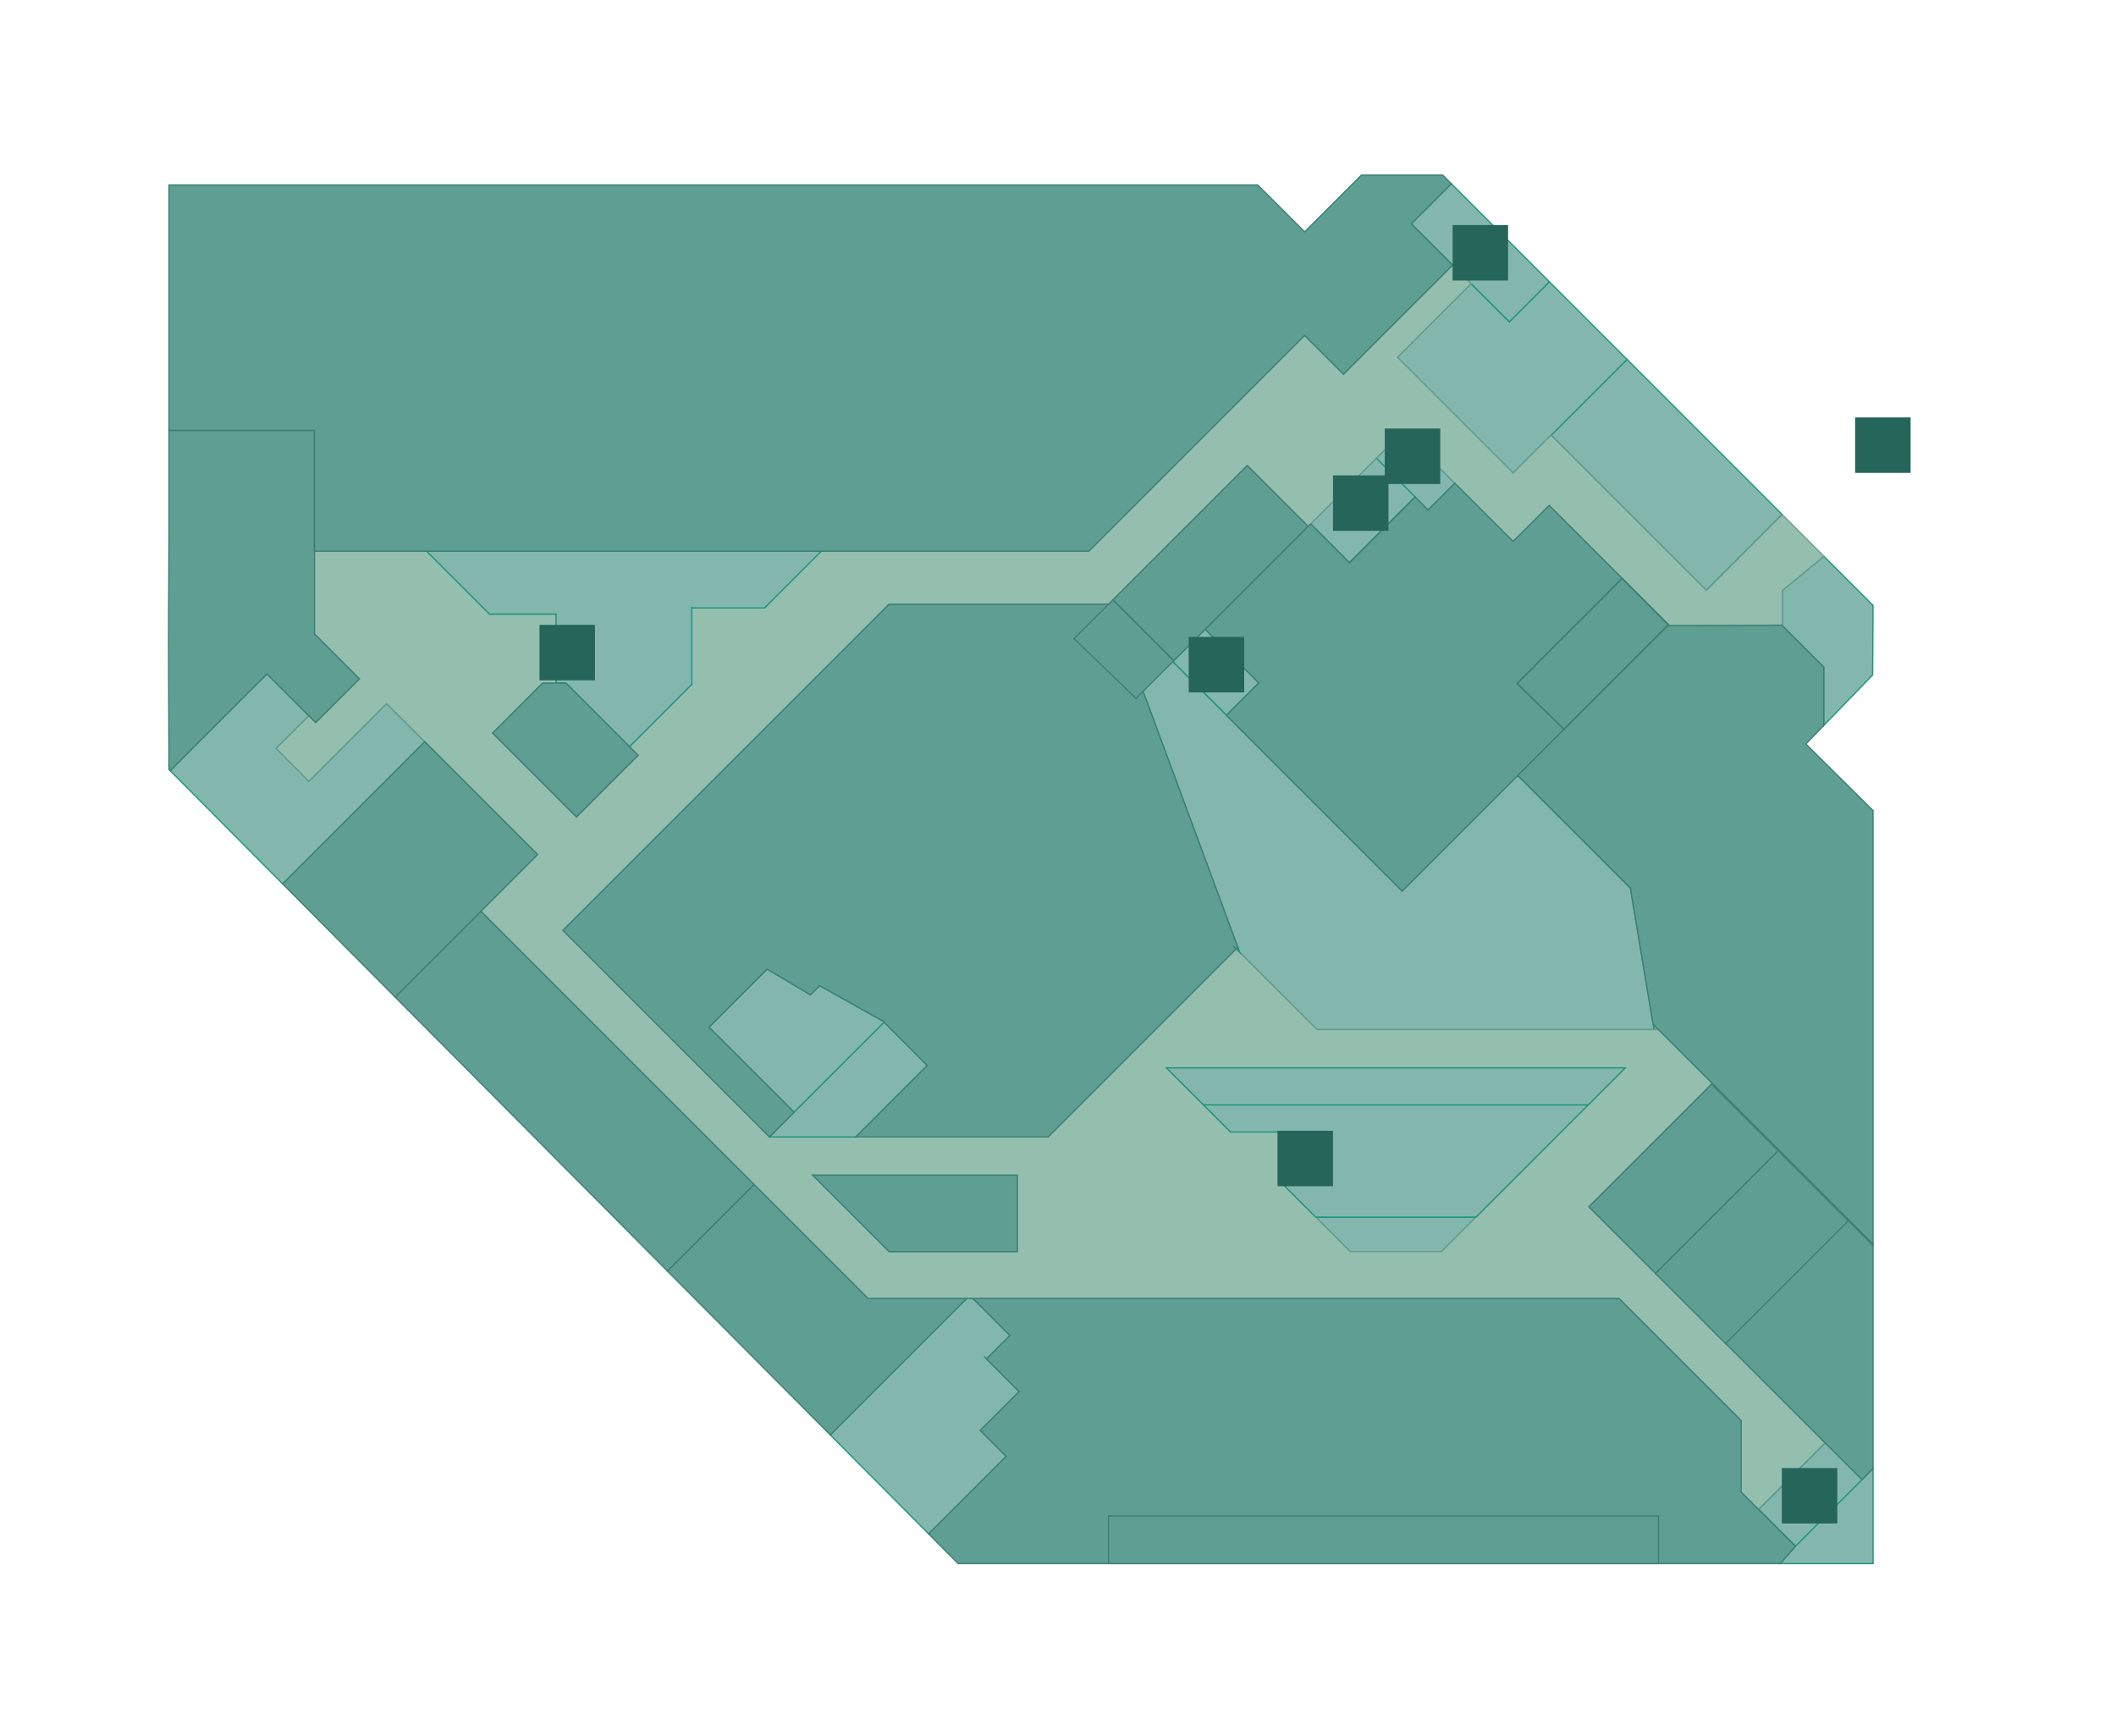 <?xml version="1.0" encoding="utf-8"?>
<!-- Generator: Adobe Illustrator 17.0.0, SVG Export Plug-In . SVG Version: 6.00 Build 0)  -->
<!DOCTYPE svg PUBLIC "-//W3C//DTD SVG 1.1//EN" "http://www.w3.org/Graphics/SVG/1.1/DTD/svg11.dtd">
<svg version="1.1" id="Layer_1" xmlns="http://www.w3.org/2000/svg" xmlns:xlink="http://www.w3.org/1999/xlink" x="0px" y="0px"
	 width="1716px" height="1408px" viewBox="0 0 1716 1408" enable-background="new 0 0 1716 1408" xml:space="preserve">
<g id="background">
	<rect fill="#FFFFFF" width="1716" height="1408"/>
</g>
<g id="etc">
	
		<rect x="1262.679" y="341.684" transform="matrix(0.707 0.707 -0.707 0.707 668.257 -842.951)" fill="#83B7AD" stroke="#1D937D" stroke-miterlimit="10" width="177.962" height="86.996"/>
	<polygon fill="#83B7AD" stroke="#1D937D" stroke-miterlimit="10" points="1256.5,228.5 1224,261 1224,261 1224,261 1193,230 
		1133.233,289.767 1164.088,320.621 1227.084,383.617 1257.832,352.869 1257.98,353.019 1319.5,291.5 	"/>
	<polygon fill="#83B7AD" stroke="#1D937D" stroke-miterlimit="10" points="1179.84,391.878 1137.843,349.881 1116.094,371.629 
		1147.592,403.128 1147.592,403.128 1158.092,413.627 	"/>
	
		<rect x="1082.97" y="376.34" transform="matrix(0.707 0.707 -0.707 0.707 616.454 -660.269)" fill="#83B7AD" stroke="#1D937D" stroke-miterlimit="10" width="44.545" height="75.302"/>
	
		<rect x="955.218" y="526.685" transform="matrix(0.707 0.707 -0.707 0.707 674.332 -537.49)" fill="#83B7AD" stroke="#1D937D" stroke-miterlimit="10" width="61.511" height="37.12"/>
	<polygon fill="#83B7AD" stroke="#1D937D" stroke-miterlimit="10" points="1479,541 1479,541 1479,588.365 1518.669,547.332 
		1519,491 1479.1,451.099 1445.344,478.862 1445.344,507 1445.001,507.001 	"/>
	<polygon fill="#83B7AD" stroke="#1D937D" stroke-miterlimit="10" points="1256.354,228.354 1184.357,156.357 1182.859,154.86 
		1181.355,153.356 1177,149 1144.5,181.5 1150.748,187.748 1193,230 1224,261 1256.5,228.5 	"/>
	<polygon fill="#83B7AD" stroke="#1D937D" stroke-miterlimit="10" points="313.5,570.5 250.5,633.5 250.5,633.5 250.5,633.5 
		224,607 224,607 224,607 250.5,580.5 216.5,546.5 137.997,625.003 229.211,716.789 344.5,601.5 	"/>
	<polygon fill="#83B7AD" stroke="#1D937D" stroke-miterlimit="10" points="795,1160 795,1160 795,1160 826.5,1128.5 800,1102 
		800,1102 798,1100 800,1102 819,1083 789,1053 784,1053 673.324,1163.676 677.812,1168.192 753.075,1243.926 816,1181 	"/>
	
		<rect x="1429.816" y="1190.787" transform="matrix(-0.707 0.707 -0.707 -0.707 3363.046 1030.981)" fill="#83B7AD" stroke="#1D937D" stroke-miterlimit="10" width="76.367" height="42.426"/>
	<polygon fill="#83B7AD" stroke="#1D937D" stroke-miterlimit="10" points="1345,835 1340.6,830.6 1341.333,835 	"/>
	<polygon fill="#83B7AD" stroke="#1D937D" stroke-miterlimit="10" points="664.695,799.305 657.217,806.783 657.217,806.783 
		657.217,806.783 622.132,785.868 575,833 644,902 717,829 716.027,828.027 	"/>
	<polygon fill="#83B7AD" stroke="#1D937D" stroke-miterlimit="10" points="716.027,828.027 717,829 717.275,828.725 	"/>
	<polygon fill="#83B7AD" stroke="#1D937D" stroke-miterlimit="10" points="1340.6,830.6 1322.2,720.2 1230.854,628.854 
		1137.281,722.424 1137.093,722.612 994.6,580.119 951.24,536.76 951.102,536.621 951.861,535.861 902.5,486.5 899,490 900.812,490 
		1003.814,768.185 1005.361,772.361 1068,835 1341.333,835 	"/>
	<polygon fill="#83B7AD" stroke="#1D937D" stroke-miterlimit="10" points="1095,1015 1169,1015 1197,987 1067,987 	"/>
	<path fill="#94BFAF" stroke="#679B8C" stroke-miterlimit="10" d="M1345,835h-3.667H1068l-62.639-62.639l-2.861-2.861L850,922H694
		h-70L456.5,754.5L721,490h178l3.5-3.5l109-109l49.361,49.361l1.981-1.984l53.248-53.248l21.749-21.749l41.997,41.998l47.248,47.248
		l29.249-29.249l96.745,96.745l-0.748,0.749l93.01-0.371v-28.138l33.756-27.767l-0.749-0.749l-33.007-33.006l-61.519,61.521
		L1257.83,352.869l-30.748,30.748l-62.996-62.996l-30.854-30.854L1193,230l-15-15l-88.5,88.5L1058,272L883,447H666l-46,46h-59v62
		l-50.5,50.5l7,7l-50,50l-68-68L440,554h11v-56h-54l-51-51h-91v55v12l36.5,36.5L256,586l-5.5-5.5L224,607l26.5,26.5l63-63l31,31
		L436,693l-46,46l221.5,221.5L704,1053h80h5h524l99,99v58l14,14l54-54l-80.5-80.5l-57-57l-54-54L1388,879l54,54l57,57l20,20v-1
		L1345,835z M825,1015H721l-62-62h166V1015z M1288,896l-91,91l-28,28h-74l-28-28l-26-26v-43h-43l-22-22l-30-30h372L1288,896z"/>
	<line fill="none" stroke="#1D937D" stroke-miterlimit="10" x1="784" y1="1053" x2="789" y2="1053"/>
	<polygon fill="#83B7AD" stroke="#1D937D" stroke-miterlimit="10" points="976,896 998,918 1041,918 1041,918 1041,918 1041,961 
		1067,987 1197,987 1288,896 	"/>
	<polygon fill="#83B7AD" stroke="#1D937D" stroke-miterlimit="10" points="946,866 976,896 1288,896 1318,866 	"/>
	<polygon fill="#83B7AD" stroke="#1D937D" stroke-miterlimit="10" points="1002.5,769.5 1005.361,772.361 1003.814,768.185 	"/>
	<polygon fill="#83B7AD" stroke="#1D937D" stroke-miterlimit="10" points="451,498 451,498 451,554 459,554 459,554 459,554 
		510.5,605.5 561,555 561,493 561,493 561,492 561,493 620,493 666,447 346,447 397,498 	"/>
	<polygon fill="#83B7AD" stroke="#1D937D" stroke-miterlimit="10" points="1519,1190.782 1509.977,1199.977 1510,1200 
		1456.122,1253.878 1443.63,1268 1519,1268 	"/>
	<polygon id="discovery-lab" fill="#83B7AD" stroke="#1D937D" stroke-miterlimit="10" points="717,829 644,902 644,902 624,922 
		694,922 752,864 	"/>
</g>
<g id="rooms">
	<polygon id="boots" fill="#5F9E93" stroke="#3B7F72" stroke-miterlimit="10" points="137,349 137,353.62 137,436.116 
		136.647,521.333 136.66,521.346 137,624 137.997,625.003 216.5,546.5 250.5,580.5 256,586 291.5,550.5 255,514 255,502 255,447 
		255,349 	"/>
	<polygon id="habitat" fill="#5F9E93" stroke="#3B7F72" stroke-miterlimit="10" points="1144.5,181.5 1177,149 1170,142 1104,142 
		1058,188 1056.61,186.61 1020,150 556.617,150 421.624,150 333.128,150 137,150 137,349 255,349 255,447 346,447 346,447 666,447 
		666,447 883,447 1058,272 1058,272 1058,272 1089.5,303.5 1178,215 	"/>
	
		<rect id="thann-spa" x="1327.083" y="885.394" transform="matrix(-0.707 -0.707 0.707 -0.707 1654.838 2596.952)" fill="#5F9E93" stroke="#3B7F72" stroke-miterlimit="10" width="76.363" height="140.709"/>
	<polygon id="radee-nails-spa" fill="#5F9E93" stroke="#3B7F72" stroke-miterlimit="10" points="1464.501,603.363 1479,588.365 
		1479,541 1445.001,507.001 1352.334,507.371 1268.338,591.367 1230.854,628.854 1322.2,720.2 1322.2,720.2 1322.2,720.2 
		1340.6,830.6 1345,835 1345,835 1519,1009 1519,970 1519,873 1519,827.607 1519,778.105 1519,657.334 	"/>
	<polygon id="home-living" fill="#5F9E93" stroke="#3B7F72" stroke-miterlimit="10" points="900.812,490 721,490 456.5,754.5 
		624,922 644,902 575,833 575,833 575,833 622.132,785.868 622.132,785.868 622.132,785.868 657.217,806.783 664.695,799.305 
		664.695,799.305 664.695,799.305 716.027,828.027 716.027,828.027 717.275,828.725 717.275,828.725 717.275,828.725 717,829 
		752,864 752,864 752,864 694,922 850,922 1002.5,769.5 1000,767 1002.5,769.5 1003.814,768.185 	"/>
	<polygon id="proud-gems" fill="#5F9E93" stroke="#3B7F72" stroke-miterlimit="10" points="977.35,510.373 1009.599,478.124 
		1060.861,426.861 1011.5,377.5 902.5,486.5 951.861,535.861 	"/>
	<polygon id="hay" fill="#5F9E93" stroke="#3B7F72" stroke-miterlimit="10" points="921.287,566.341 951.839,535.856 
		902.478,486.495 871.013,517.893 	"/>
	<g id="ontime-restaurant">
		<polygon fill="#5F9E93" stroke="#3B7F72" stroke-miterlimit="10" points="704,1053 611.5,960.5 541.236,1030.764 566,1055.682 
			673.324,1163.676 784,1053 		"/>
		<polygon fill="#5F9E93" stroke="#3B7F72" stroke-miterlimit="10" points="659,953 721,1015 825,1015 825,953 		"/>
	</g>
	
		<rect id="shine-jewellery" x="1380.432" y="940.898" transform="matrix(-0.707 -0.707 0.707 -0.707 1710.283 2730.926)" fill="#5F9E93" stroke="#3B7F72" stroke-miterlimit="10" width="80.606" height="140.708"/>
	<polygon id="room-concept-store" fill="#5F9E93" stroke="#3B7F72" stroke-miterlimit="10" points="320.426,808.574 343.708,832 
		541.236,1030.764 611.5,960.5 390,739 	"/>
	<polygon id="phu-fa" fill="#5F9E93" stroke="#3B7F72" stroke-miterlimit="10" points="229.211,716.789 234.566,722.176 
		270.449,758.284 314.443,802.553 320.426,808.574 390,739 436,693 344.5,601.5 	"/>
	<polygon id="k-a-jewelry" fill="#5F9E93" stroke="#3B7F72" stroke-miterlimit="10" points="1519,1010 1499,990 1399.5,1089.5 
		1480,1170 1509.977,1199.977 1519,1190.782 	"/>
	<polygon id="o-d-s" fill="#5F9E93" stroke="#3B7F72" stroke-miterlimit="10" points="1456,1254 1426,1224 1412,1210 1412,1152 
		1313,1053 789,1053 819,1083 800,1102 826.5,1128.5 795,1160 816,1181 753.075,1243.926 777,1268 949.605,1268 1042.601,1268 
		1045.593,1268 1126.597,1268 1443.63,1268 1456.122,1253.878 	"/>
	<polygon id="tom-dixon" fill="#5F9E93" stroke="#3B7F72" stroke-miterlimit="10" points="517.5,612.5 510.5,605.5 510.5,605.5 
		459,554 440,554 399.5,594.5 467.5,662.5 	"/>
	
		<rect id="i_x2B_d-style-cafe-x-brave-roosters" x="899" y="1229.391" fill="#5F9E93" stroke="#3B7F72" stroke-miterlimit="10" width="446" height="38.609"/>
	<polygon id="pinn-creative-space" fill="#5F9E93" stroke="#3B7F72" stroke-miterlimit="10" points="1256.337,409.877 
		1227.088,439.126 1179.84,391.878 1158.092,413.627 1147.592,403.128 1094.344,456.375 1062.846,424.877 1009.599,478.124 
		977.35,510.373 1020.848,553.87 994.6,580.119 1137.093,722.612 1230.854,628.854 1230.854,628.854 1353.082,506.623 	"/>
	<polygon id="paula-s-choice" fill="#5F9E93" stroke="#3B7F72" stroke-width="1.272" stroke-miterlimit="10" points="
		1353.007,506.694 1268.296,591.412 1230.349,554.271 1315.482,469.069 	"/>
</g>
<g id="signs">
	<rect id="toilet" x="1178" y="182.5" fill="#26665A" width="45" height="45"/>
	<g id="stairs">
		<rect id="stairs-1" x="1123" y="347.5" fill="#26665A" width="45" height="45"/>
		<rect id="stairs-2" x="964" y="516.5" fill="#26665A" width="45" height="45"/>
	</g>
	<g id="escalator">
		<rect id="escalator-2" x="437.5" y="506.721" fill="#26665A" width="45" height="45"/>
		<rect id="escalator-1" x="1036" y="917" fill="#26665A" width="45" height="45"/>
	</g>
	<rect id="parking" x="1504.426" y="338.5" fill="#26665A" width="45" height="45"/>
	<g id="lift">
		<rect id="lift-2" x="1081" y="385.5" fill="#26665A" width="45" height="45"/>
		<rect id="lift-1" x="1445" y="1190.5" fill="#26665A" width="45" height="45"/>
	</g>
</g>
</svg>
